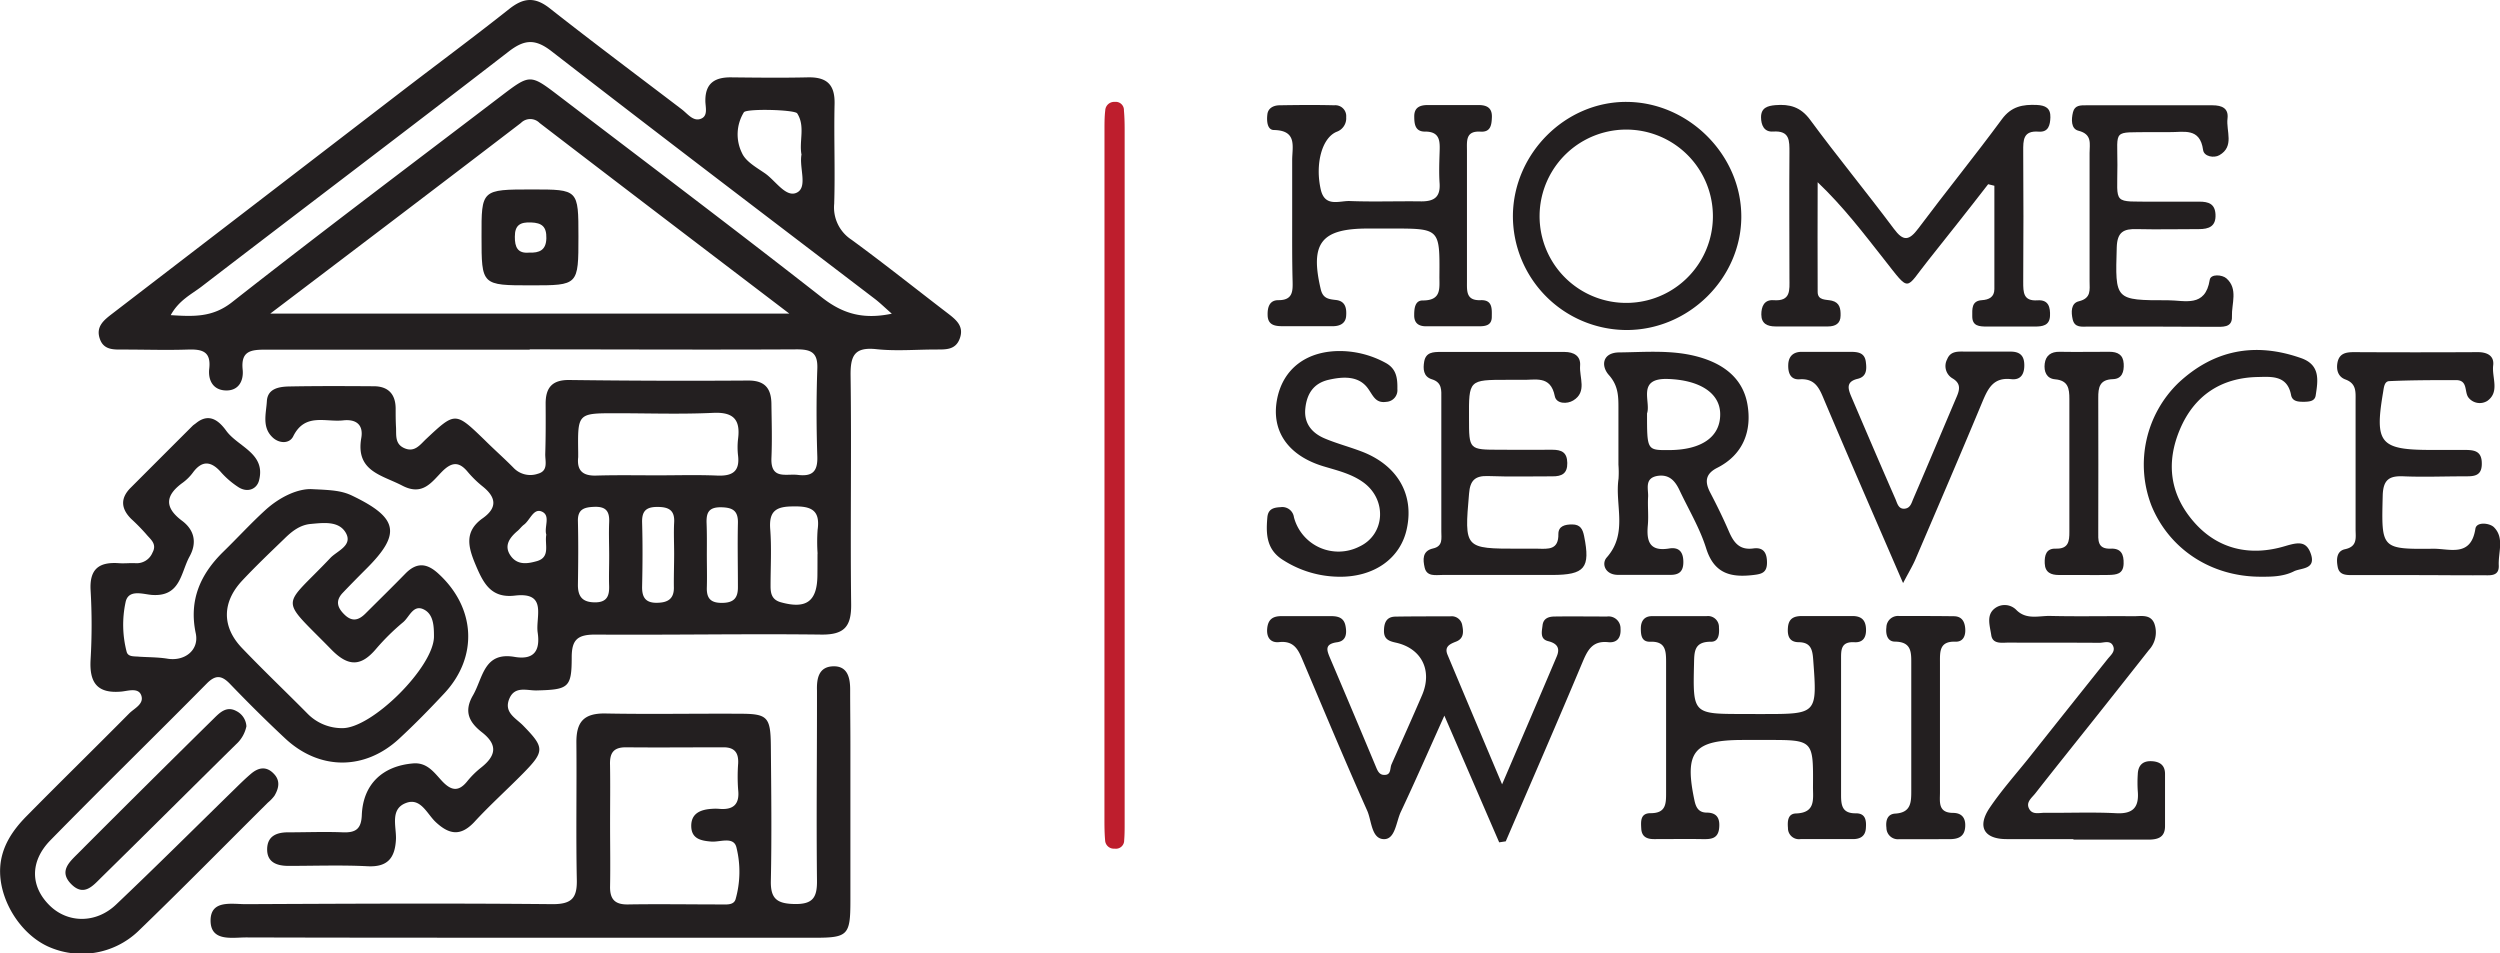 <svg xmlns="http://www.w3.org/2000/svg" viewBox="0 0 524.52 199.99"><defs><style>.cls-1{fill:#231f20;}.cls-2{fill:#be1e2d;}</style></defs><g id="Layer_2" data-name="Layer 2"><g id="Layer_1-2" data-name="Layer 1"><path class="cls-1" d="M111.14,73.36c-18.47,0-36.95,0-55.42,0-3.1,0-5.2.27-4.81,4.17.25,2.42-.89,4.49-3.57,4.39s-3.71-2.18-3.44-4.58c.41-3.65-1.52-4.09-4.47-4-4.49.15-9,0-13.48,0-2,0-4.18.17-5-2.24-.9-2.57.83-3.93,2.63-5.31Q54,42.44,84.4,19.08c7.51-5.76,15.11-11.39,22.53-17.27,3-2.34,5.36-2.46,8.41-.07,9.13,7.19,18.45,14.15,27.69,21.19,1.18.9,2.31,2.47,3.8,2.06,1.87-.52,1.14-2.53,1.16-3.91,0-3.71,2.09-4.89,5.44-4.85,5.33.06,10.66.12,16,0,4-.1,5.77,1.46,5.67,5.59-.16,7,.14,14-.08,20.94a8.08,8.08,0,0,0,3.64,7.54c6.84,5,13.46,10.29,20.19,15.44,1.78,1.37,3.48,2.73,2.5,5.33-.9,2.41-3,2.25-5,2.26-4.16,0-8.35.37-12.47-.07-4.64-.5-5.47,1.39-5.42,5.58.22,16-.08,31.92.12,47.88.06,4.72-1.41,6.48-6.28,6.42-15.8-.19-31.61.11-47.42,0-3.72,0-4.93,1.08-4.93,4.77,0,6.4-.69,6.78-7.36,6.95-2,.05-4.55-1-5.71,1.69-1.26,2.93,1.34,4.1,2.88,5.68,4.51,4.62,4.56,5.39-.06,10.08-3.38,3.43-7,6.68-10.23,10.2-2.85,3-5.24,2.6-8.07-.05-1.8-1.69-3.13-5.14-6.18-4-3.42,1.25-2.07,4.88-2.14,7.52C82.91,180,81.35,182,77,181.74c-5.48-.27-11-.07-16.47-.07-2.4,0-4.5-.71-4.48-3.49s2-3.56,4.43-3.55c3.83,0,7.66-.16,11.48,0,2.7.1,3.84-.73,3.95-3.62.25-6.43,4.31-10.3,10.77-10.84,3-.25,4.46,2,6.11,3.75,1.9,2,3.44,2.24,5.24,0a18.34,18.34,0,0,1,2.83-2.81c3.12-2.44,3.75-4.76.23-7.49-2.54-2-3.88-4.24-1.87-7.71,2.14-3.69,2.26-9.2,8.73-8.09,4.19.72,5.41-1.41,4.86-5.1-.48-3.25,2.14-8.57-4.77-7.76-4.91.58-6.55-2.44-8.16-6.23s-2.63-7.15,1.4-10c3.11-2.2,2.83-4.39,0-6.66a22.55,22.55,0,0,1-3.2-3.13c-1.8-2.14-3.31-2-5.28-.05-2.22,2.24-4.11,5.24-8.4,3s-9.82-3-8.6-10c.48-2.77-1.08-4-3.82-3.69-3.69.41-8-1.63-10.46,3.34-.8,1.63-3,1.53-4.36.2-2.24-2.14-1.32-5-1.17-7.57s2.39-3,4.43-3.08c6-.12,12-.09,18-.05,3,0,4.57,1.63,4.59,4.66,0,1.33,0,2.66.08,4,.07,1.62-.25,3.43,1.7,4.31,2.21,1,3.33-.7,4.64-1.93,6.1-5.71,6.1-5.7,12.25.24,2,2,4.13,3.86,6.1,5.87a4.86,4.86,0,0,0,5.06,1.21c2.28-.61,1.51-2.67,1.56-4.2.11-3.49.1-7,.08-10.47s1.43-5.09,5.12-5q18.72.24,37.44.11c3.52,0,4.76,1.74,4.81,4.86.05,3.83.17,7.65,0,11.47-.15,4.54,3.14,3.17,5.54,3.47,3,.37,4.19-.67,4.09-3.83-.2-6.14-.22-12.3,0-18.44.14-3.49-1.39-4.09-4.43-4.07-18.64.1-37.28,0-55.91,0ZM56.7,65.8H165.61c-18.18-13.85-35.31-26.88-52.4-40a2.75,2.75,0,0,0-3.92,0C92.15,38.92,75,51.93,56.7,65.8Zm130.39,0c-1.5-1.32-2.41-2.21-3.42-3C161,45.5,138.28,28.25,115.73,10.76c-3.43-2.66-5.68-2.51-9,.05-21.4,16.54-43,32.85-64.43,49.31-2.14,1.64-4.75,2.86-6.48,6,4.89.31,8.79.47,12.84-2.7C67.34,48.75,86.31,34.5,105.18,20.11c6-4.56,6.06-4.58,11.94-.1,18.47,14.09,37,28.06,55.31,42.39C176.74,65.78,181,67.09,187.09,65.82ZM138,99.73v0c4.16,0,8.32-.13,12.47.05,3.12.13,4.78-.8,4.38-4.2a15,15,0,0,1,0-3.48c.52-4-.9-5.68-5.21-5.48-6.8.32-13.63.08-20.45.08-8,0-8,0-7.88,8.22,0,.33,0,.67,0,1-.31,2.77.92,3.93,3.71,3.86C129.33,99.65,133.66,99.73,138,99.73Zm33.54,16.44a35.81,35.81,0,0,1,0-5c.58-4.11-1.29-5-5.09-4.92-3.6,0-5.15.93-4.85,4.78s.07,8,.07,11.93c0,1.58.28,2.88,2.16,3.4,5.36,1.49,7.65-.18,7.67-5.74C171.52,119.16,171.51,117.67,171.52,116.17Zm-3.37-83.69c-.57-2.85.84-5.95-.91-8.69-.51-.79-10.66-1.05-11.19-.23a8.84,8.84,0,0,0-.39,8.56c.78,1.76,3,3,4.75,4.2,2.27,1.53,4.46,5.24,6.76,4.09S167.67,35.25,168.15,32.48ZM148.3,116.27c0,2.32.07,4.64,0,7s.89,3.25,3.25,3.22,3.29-1,3.27-3.31c0-4.47-.1-9,0-13.42.08-2.74-1.24-3.3-3.65-3.33-2.61,0-3,1.3-2.92,3.42S148.31,114.12,148.3,116.27Zm-6.86-.16c0-2.14-.11-4.29,0-6.43.18-2.74-1.25-3.34-3.63-3.32s-3.16,1-3.09,3.31c.13,4.45.1,8.9,0,13.35-.05,2.2.64,3.45,3,3.45s3.78-.78,3.66-3.44C141.36,120.73,141.44,118.42,141.44,116.11Zm-13.63.44c0-2.32-.1-4.64,0-7s-.75-3.3-3.14-3.21c-2.12.08-3.48.5-3.42,3,.11,4.46.07,8.93,0,13.4,0,2.48,1,3.62,3.55,3.64s3.07-1.36,3-3.48S127.82,118.7,127.81,116.55Zm-13.19-4.36c-.51-1.62,1-4.07-1-4.88-1.71-.69-2.42,1.84-3.7,2.78-.53.39-.93,1-1.43,1.38-1.64,1.42-2.8,3.1-1.34,5.15s3.64,1.63,5.49,1.11C115.56,116.9,114.23,114.19,114.62,112.19Z"/><path class="cls-1" d="M65.69,102.64c3.68.17,5.92.27,8.14,1.33,9.74,4.67,10.42,8,3,15.39-1.64,1.64-3.28,3.3-4.9,5s-1.16,3.15.41,4.65,2.93,1.1,4.28-.23c2.82-2.81,5.67-5.6,8.45-8.45,2.33-2.37,4.46-2.22,6.88,0,7.84,7.14,8.45,17.46,1.26,25.15-3.06,3.28-6.2,6.49-9.49,9.53-7.19,6.64-16.63,6.63-23.8,0-4-3.73-7.89-7.6-11.69-11.55-1.78-1.84-3.06-1.88-4.9,0-10.87,11-21.93,21.79-32.75,32.83-4.37,4.47-4.2,9.74-.14,13.71,3.8,3.72,9.7,3.79,13.91-.21,8.43-8,16.69-16.23,25-24.35,1.07-1.05,2.14-2.1,3.28-3.07,1.58-1.36,3.27-1.69,4.85,0,1.39,1.46,1,3.07.1,4.59a8.4,8.4,0,0,1-1.37,1.43c-9.06,9-18,18.1-27.23,27a17.17,17.17,0,0,1-19,3.15c-5.9-2.76-10.31-10-9.94-16.53.26-4.38,2.6-7.81,5.54-10.79,7.12-7.22,14.37-14.31,21.5-21.51,1.09-1.11,3.24-2,2.54-3.86-.62-1.61-2.72-.9-4.07-.76-5.17.5-6.84-1.87-6.54-6.76a124.56,124.56,0,0,0,0-14.46c-.26-4.47,1.74-6,5.91-5.71,1.16.09,2.33-.06,3.49,0A3.58,3.58,0,0,0,32,115.93c1-1.84-.45-2.78-1.33-3.86a41.21,41.21,0,0,0-3.14-3.2c-2.14-2.13-2.33-4.31-.14-6.51q6.51-6.52,13-13c.23-.23.53-.4.78-.61,2.82-2.27,4.89-.31,6.3,1.63,2.45,3.38,8.34,4.72,6.88,10.41-.48,1.89-2.51,2.69-4.48,1.32a17.85,17.85,0,0,1-3.39-2.91c-2.06-2.4-4-2.77-6-.06a10,10,0,0,1-2.11,2.11c-3.64,2.62-4,5.14-.19,8,2.6,1.94,3.2,4.59,1.59,7.51-1.86,3.39-1.87,8.49-7.89,8.06-1.9-.14-5-1.31-5.55,1.61a22.52,22.52,0,0,0,.25,10.35c.32,1.1,1.64.89,2.61,1,2,.13,4,.1,5.95.42,3.63.59,6.68-1.82,5.93-5.32-1.46-6.92.93-12.35,5.74-17.08,3-2.92,5.81-6,8.85-8.77S62.61,102.39,65.69,102.64Zm25.36,30.9c0-2.23-.1-4.74-2.23-5.72s-2.93,1.61-4.21,2.7a47.61,47.61,0,0,0-5.68,5.59c-3.16,3.75-5.84,3.82-9.4.18-11.08-11.33-10.45-8.41-.21-19.23,1.4-1.48,4.78-2.61,3.22-5.29-1.47-2.52-4.68-2.08-7.35-1.84-2.28.2-4,1.59-5.53,3.1-3,2.89-6,5.75-8.84,8.78-4.26,4.55-4.31,9.74,0,14.2,4.48,4.68,9.18,9.15,13.74,13.76a10.11,10.11,0,0,0,7.19,3C78,152.91,91.05,139.89,91.05,133.54Z"/><path class="cls-1" d="M111,196.74c-19.79,0-39.57,0-59.36-.06-2.92,0-7.44.94-7.46-3.51s4.45-3.46,7.42-3.47c21.45-.1,42.9-.21,64.35,0,4,0,5.15-1.28,5.07-5.11-.2-9.63,0-19.27-.09-28.9,0-4.16,1.5-6,5.87-6,9.47.19,19,0,28.43.06,5.79,0,6.44.65,6.5,6.69.08,9.47.2,18.94,0,28.4-.07,3.73,1.3,4.75,4.93,4.83,3.87.08,4.79-1.35,4.75-4.89-.14-12.46,0-24.92,0-37.38,0-.83,0-1.66,0-2.49-.08-2.51.33-5,3.36-5.11s3.6,2.34,3.6,4.87c0,3.82.05,7.64.05,11.46,0,11,0,21.93,0,32.89,0,7.23-.54,7.73-7.58,7.73H111Zm17-23.86c0,4.32.08,8.65,0,13-.07,2.71.92,3.93,3.76,3.88,6.49-.11,13,0,19.47,0,1.17,0,2.68.19,3.09-1.06a21.13,21.13,0,0,0,.21-10.82c-.54-2.49-3.43-1.17-5.27-1.31-2.2-.17-4.16-.58-4.23-3.17-.07-2.79,2-3.56,4.34-3.7a9.39,9.39,0,0,1,1.5,0c2.95.27,4.35-.91,4-4a37.12,37.12,0,0,1,0-5.48c.12-2.25-.71-3.44-3.1-3.43-6.83,0-13.65.07-20.47,0-2.69,0-3.39,1.29-3.31,3.72C128.06,164.57,128,168.72,128,172.88Z"/><path class="cls-1" d="M314.54,176.73c-3.73-8.62-7.45-17.23-11.5-26.58-3.2,7.12-6.08,13.69-9.13,20.17-1,2.1-1.16,5.79-3.56,5.74-2.64-.06-2.55-3.86-3.51-6-4.59-10.28-8.93-20.68-13.32-31.05-1-2.34-1.76-4.65-5.14-4.29-1.72.19-2.69-.89-2.51-2.85s1.22-2.59,2.95-2.6c3.49,0,7,0,10.47,0,1.48,0,2.67.35,3,2s.17,3.22-1.76,3.48c-2.78.38-2.11,1.79-1.41,3.46q4.77,11.2,9.46,22.43c.4.94.73,2,1.93,1.94,1.4,0,1.08-1.39,1.44-2.21,2.15-4.84,4.33-9.67,6.42-14.54,2.21-5.17-.11-9.81-5.52-11-1.46-.32-2.49-.73-2.48-2.46s.53-3,2.47-3c3.82-.06,7.65-.05,11.47-.06a2.25,2.25,0,0,1,2.49,1.93c.28,1.39.3,2.73-1.27,3.36-1.33.52-2.55,1.05-1.82,2.79,3.62,8.64,7.26,17.26,11.44,27.17,4.22-9.86,7.87-18.34,11.47-26.84.73-1.72.12-2.72-1.8-3.2-1.77-.44-1.33-2-1.18-3.32.17-1.49,1.31-1.84,2.53-1.85,3.66-.05,7.31,0,11,0A2.5,2.5,0,0,1,340,131.9c.13,1.89-.73,3-2.53,2.84-3.49-.39-4.44,1.81-5.55,4.44-5.24,12.49-10.65,24.9-16,37.34Z"/><path class="cls-1" d="M417.13,38.65C413,44,408.8,49.27,404.61,54.55c-5,6.24-3.7,7-9.35-.18-4.28-5.43-8.45-10.94-13.9-16.14,0,7.67-.05,15.33,0,23,0,1.89,1.79,1.56,3,1.86,1.66.41,1.84,1.73,1.81,3.11,0,1.7-1.11,2.28-2.63,2.29-3.66,0-7.32,0-11,0-1.74,0-3-.58-3-2.51,0-1.59.55-3.13,2.54-3,3.7.29,3.37-2.13,3.36-4.54,0-8.8-.07-17.6,0-26.4,0-2.51.12-4.68-3.44-4.44-1.91.13-2.51-1.4-2.52-3,0-2,1.38-2.4,3-2.54,3-.25,5.31.37,7.3,3.07,5.7,7.74,11.82,15.17,17.57,22.87,2,2.72,3.21,2.49,5.13-.07,5.76-7.7,11.83-15.17,17.53-22.91,2-2.72,4.39-3.13,7.35-3,1.79.09,2.89.66,2.83,2.6-.05,1.6-.39,3.15-2.45,3-3.3-.26-3.26,1.8-3.25,4.14q.09,13.69,0,27.4c0,2.17,0,4.06,3,3.85,2.36-.17,2.7,1.5,2.62,3.3-.1,2-1.6,2.21-3.21,2.2-3.32,0-6.64,0-10,0-1.6,0-3.13-.06-3.1-2.19,0-1.44-.19-3.2,2-3.34,1.53-.1,2.63-.66,2.64-2.32,0-7.23,0-14.46,0-21.69Z"/><path class="cls-1" d="M271.11,45.59c0-4,0-8,0-12,0-2.78,1.12-6.21-3.81-6.31-1.47,0-1.56-2-1.39-3.32s1.34-1.86,2.56-1.87c3.82-.06,7.65-.1,11.47,0a2.28,2.28,0,0,1,2.5,2.49,3,3,0,0,1-2,3.07c-3.13,1.3-4.54,6.83-3.33,12.13.87,3.78,3.92,2.31,6.11,2.4,5,.19,10,0,15,.07,2.7,0,4-.92,3.82-3.78-.15-2.15-.07-4.32,0-6.48s.22-4.42-3.09-4.38c-2.1,0-2.22-1.68-2.23-3.2,0-2,1.36-2.39,3-2.37q5.24,0,10.48,0c1.77,0,2.89.6,2.81,2.58-.06,1.6-.26,3.14-2.38,3-3.13-.19-2.86,1.9-2.85,3.95q0,13.7,0,27.41c0,2.07-.22,4.12,2.87,4,2.53-.1,2.35,1.83,2.34,3.48,0,1.83-1.33,2-2.78,2-3.66,0-7.32,0-11,0-1.6,0-2.53-.69-2.5-2.36,0-1.36.15-3.08,1.8-3.06,4,0,3.47-2.59,3.49-5.09.08-10,.09-10-10-10h-5c-9.83,0-12.17,3.06-9.9,12.72.46,2,1.7,2.1,3.25,2.28,2,.25,2.2,1.84,2.08,3.38s-1.33,2.12-2.83,2.11c-3.5,0-7,0-10.48,0-1.57,0-3.1-.19-3.16-2.28-.05-1.63.34-3.2,2.29-3.18,3,0,3-1.89,2.95-4C271.08,54.57,271.11,50.08,271.11,45.59Z"/><path class="cls-1" d="M368.39,149.81h1.49c11.43,0,11.39,0,10.54-11.46-.15-2.06-.51-3.57-3-3.61-2,0-2.44-1.3-2.3-3.06.15-2,1.34-2.44,3.05-2.43,3.49,0,7,0,10.47,0,1.78,0,2.76.73,2.86,2.63s-.67,3-2.51,2.86c-2.82-.13-2.72,1.74-2.72,3.62,0,9.46,0,18.93,0,28.39,0,2.19.2,3.94,3.12,3.89,2.07,0,2.21,1.56,2.08,3.19s-1.2,2.22-2.71,2.22c-3.65,0-7.31,0-11,0a2.3,2.3,0,0,1-2.63-2.33c-.12-1.4-.05-3,1.68-3.05,4.21-.14,3.55-3.07,3.57-5.67.07-9.76.07-9.76-9.67-9.75h-5c-10.41,0-12.37,2.47-10.19,12.73.31,1.47.91,2.5,2.54,2.51,2.25,0,2.83,1.3,2.63,3.27-.24,2.34-1.89,2.32-3.65,2.29-3.32-.05-6.65,0-10,0-1.51,0-2.6-.48-2.69-2.2-.09-1.55-.21-3.26,2-3.24,3.24,0,3.21-2.06,3.21-4.35,0-9.14,0-18.27,0-27.4,0-2.38-.14-4.32-3.3-4.22-1.82.06-2-1.32-2-2.78s.64-2.58,2.33-2.59c3.82,0,7.64,0,11.46,0a2.3,2.3,0,0,1,2.6,2.37c.11,1.41-.06,3.06-1.72,3-3.52,0-3.45,2.14-3.51,4.62-.24,10.54-.27,10.54,10.39,10.54Z"/><path class="cls-1" d="M339.56,97.49c0-3.82,0-7.64,0-11.46,0-2.61.09-5-2-7.34-1.72-1.92-1.38-4.72,2.17-4.75,5.47-.06,11-.57,16.38.87s9.54,4.47,10.51,10-.83,10.57-6.35,13.35c-2.55,1.3-2.6,3-1.43,5.23,1.38,2.65,2.7,5.33,3.88,8.07,1,2.31,2.18,4,5.12,3.61,2.13-.3,2.9.89,2.89,3s-1.16,2.37-2.85,2.57c-4.73.56-8.25-.26-9.92-5.61-1.33-4.23-3.68-8.14-5.59-12.19-.91-1.91-2.12-3.36-4.58-3-2.79.46-1.95,2.66-2,4.32-.13,2,.12,4-.06,6-.31,3.36.31,5.59,4.45,4.92,2.09-.35,3,.72,3,2.85,0,1.94-.87,2.69-2.71,2.68-3.65,0-7.31,0-11,0-2.73,0-3.5-2.37-2.37-3.64,4.52-5.1,1.68-11,2.48-16.52A21.28,21.28,0,0,0,339.56,97.49Zm6-10.72c0,7.69,0,7.69,4.57,7.66,6.88,0,10.81-2.78,10.78-7.52,0-4.5-4.38-7.19-11-7.4S346.45,84.34,345.55,86.77Z"/><path class="cls-1" d="M451.12,68.52c-4.33,0-8.65,0-13,0-1.3,0-2.83.3-3.25-1.49-.35-1.51-.4-3.42,1.29-3.82,2.66-.64,2.25-2.43,2.25-4.2q0-13.45,0-26.93c0-1.87.61-3.91-2.33-4.65-1.59-.39-1.52-2.39-1.15-3.89s1.6-1.45,2.8-1.45c8.82,0,17.64,0,26.46,0,2,0,3.42.63,3.16,2.78-.32,2.62,1.5,5.86-1.71,7.69-1.14.66-3.22.28-3.41-1.08-.65-4.8-4.1-3.71-7.06-3.76-1.33,0-2.67,0-4,0-8,.11-6.91-.72-6.92,6.9,0,8.49-1.15,7.61,7.73,7.69q4.74,0,9.48,0c1.88,0,3.26.44,3.37,2.67.13,2.53-1.39,3.09-3.48,3.09-4.32,0-8.65.1-13,0-2.81-.09-4.14.6-4.24,3.82C443.78,63,443.65,63,454.87,63c3.49,0,7.83,1.59,8.75-4.29.2-1.28,2.61-1.1,3.51-.3,2.49,2.21,1.05,5.3,1.15,8,.1,2.45-2.08,2.14-3.69,2.16C460.1,68.55,455.61,68.52,451.12,68.52Z"/><path class="cls-1" d="M507.06,120.66c-4.49,0-9,0-13.46,0-1.38,0-2.81,0-3.13-1.71-.29-1.5-.29-3.33,1.53-3.72,2.71-.58,2.21-2.5,2.22-4.23,0-9,0-17.93,0-26.9,0-1.83.22-3.62-2.12-4.48-1.61-.58-2-2.12-1.64-3.74.45-1.79,1.81-2,3.47-2q13,.07,25.93,0c2,0,3.47.78,3.23,2.77-.32,2.52,1.43,5.56-1.23,7.46a3,3,0,0,1-4-.76c-.84-1.21-.06-3.6-2.57-3.6-4.65,0-9.3,0-13.94.21-1.12,0-1.19,1.36-1.36,2.35-1.81,10.71-.65,12.09,10.16,12.09,2.16,0,4.32,0,6.48,0s4.11-.06,4.07,2.93c0,2.8-2,2.59-3.86,2.61-4.15,0-8.31.17-12.46,0-3.09-.16-4.39.67-4.47,4.08-.27,11.16-.4,11.23,10.72,11.11,3.41,0,7.81,1.79,8.73-4.21.24-1.51,3-1.2,3.9-.29,2.23,2.24.86,5.31,1,8,.11,2.55-2.16,2-3.68,2.07C516,120.72,511.55,120.66,507.06,120.66Z"/><path class="cls-1" d="M315.25,73.84h13c1.95,0,3.43.85,3.27,2.88-.2,2.47,1.51,5.51-1.44,7.3-1.29.79-3.55.73-3.87-.9-.89-4.51-4.16-3.32-7-3.43-1,0-2,0-3,0-8.05,0-8.05,0-8,8.1,0,6.56,0,6.56,6.43,6.57,3.66,0,7.33.05,11,0,2,0,3.15.53,3.19,2.77s-1.17,2.83-3.13,2.81c-4.49,0-9,.11-13.48-.06-2.76-.1-3.79.94-4,3.68-1,11.56-1,11.55,10.43,11.56,1.34,0,2.67,0,4,0,2.23.06,4.38.26,4.31-3.09,0-1.69,1.43-2,2.89-2,1.72,0,2.22,1,2.51,2.46,1.34,6.67.16,8.13-6.72,8.14-7.66,0-15.32,0-23,0-1.43,0-3.29.41-3.74-1.56-.35-1.57-.57-3.48,1.76-4,2.15-.47,1.73-2.16,1.74-3.57q0-14,0-27.93c0-1.65.22-3.33-2-4-1.79-.56-1.86-2.19-1.59-3.73.35-1.95,1.89-2,3.46-2,4.33,0,8.66,0,13,0Z"/><path class="cls-1" d="M435,176.05c-4.66,0-9.31,0-14,0s-6.26-2.56-3.54-6.58c2.41-3.56,5.28-6.81,8-10.18q8.34-10.51,16.72-21c.61-.77,1.57-1.52,1.24-2.55-.48-1.55-2-.86-3-.87-6.31-.06-12.63,0-18.94-.05-1.42,0-3.41.41-3.7-1.57s-1.09-4.18.72-5.59a3.42,3.42,0,0,1,4.58.35c2.11,2.09,4.72,1.16,7.11,1.22,5.81.14,11.63,0,17.45.06,1.61,0,3.55-.46,4.35,1.52a5.46,5.46,0,0,1-1.15,5.59q-5.69,7.23-11.41,14.43c-4.13,5.19-8.28,10.36-12.37,15.58-.77,1-2.17,1.94-1.25,3.42.71,1.14,2.1.69,3.2.7,5,.05,10-.17,15,.09,3.62.19,4.8-1.34,4.51-4.66a27.09,27.09,0,0,1,0-3.49c.06-1.76.91-2.81,2.78-2.77,1.7.05,2.92.72,2.94,2.63q0,5.47,0,11c0,2.52-1.71,2.85-3.74,2.83-5.16,0-10.31,0-15.46,0Z"/><path class="cls-1" d="M365.34,45.59c-.09,12.82-11,23.62-24,23.65a23.92,23.92,0,0,1-23.92-24.11c.17-13,11.05-23.83,23.89-23.75C354.36,21.46,365.43,32.6,365.34,45.59Zm-23.85-18.4a18.18,18.18,0,0,0-.58,36.36,18.18,18.18,0,1,0,.58-36.36Z"/><path class="cls-1" d="M399.28,122.34c-5.78-13.37-11.14-25.64-16.37-38-1.08-2.55-1.83-5-5.36-4.76-1.95.12-2.43-1.43-2.36-3.1s1-2.68,2.88-2.66c3.33,0,6.65,0,10,0,1.57,0,3.12.07,3.39,2.06.2,1.52.25,3.14-1.71,3.6-2.54.6-2,2.16-1.31,3.79,3.06,7.16,6.12,14.32,9.25,21.46.36.83.6,2.08,1.86,2s1.5-1.21,1.87-2.07c3.08-7.15,6.09-14.33,9.14-21.5.64-1.51.82-2.75-.92-3.78a3,3,0,0,1-1.11-4c.69-1.76,2.28-1.63,3.8-1.61q4.74,0,9.48,0c1.79,0,2.82.68,2.9,2.59s-.58,3.44-2.75,3.19c-3.66-.42-4.81,1.84-6,4.66-4.58,11-9.31,22-14,32.94C401.37,118.58,400.59,119.84,399.28,122.34Z"/><path class="cls-1" d="M280.7,121a22.08,22.08,0,0,1-11.29-3.37c-3.68-2.18-3.83-5.45-3.51-9.06.15-1.81,1.35-2.09,2.75-2.16a2.47,2.47,0,0,1,2.83,2.12,9.66,9.66,0,0,0,13.72,6.15c5.42-2.51,5.88-9.87.79-13.51-2.47-1.77-5.41-2.46-8.27-3.32-7.4-2.22-11-7.33-9.81-13.92s6.33-10.48,13.76-10.27a20.23,20.23,0,0,1,9,2.45c2.33,1.24,2.55,3.25,2.51,5.5a2.45,2.45,0,0,1-2.32,2.7c-2.3.34-2.76-1.32-3.89-2.86-1.94-2.63-5.17-2.46-8.19-1.77-3.23.73-4.62,3-4.92,6.08s1.4,5.08,4,6.2,5.66,1.89,8.4,3c7.06,2.94,10.36,8.86,8.94,15.78C293.94,117.17,288.22,121.19,280.7,121Z"/><path class="cls-2" d="M231.73,100V27.17c0-1.33,0-2.66.16-4a1.87,1.87,0,0,1,2-1.79,1.72,1.72,0,0,1,1.92,1.8c.12,1.32.15,2.66.15,4q0,72.82,0,145.63c0,1.17,0,2.33-.1,3.49a1.73,1.73,0,0,1-2,1.75,1.83,1.83,0,0,1-2-1.77c-.13-1.49-.14-3-.14-4.48Q231.72,135.89,231.73,100Z"/><path class="cls-1" d="M474.15,121c-10.45-.06-19.12-5.94-22.79-15A23.87,23.87,0,0,1,457,80.38c7.47-7,16.14-8.65,25.8-5.24,4.06,1.43,3.54,4.67,3.05,7.83-.19,1.23-1.33,1.29-2.35,1.33-1.21,0-2.55,0-2.82-1.44-.8-4.21-4.23-3.81-7-3.76-7.68.15-13.33,3.9-16.32,11s-2.06,13.72,3,19.48,11.89,7.16,19.06,5c2.74-.81,4.51-1.17,5.46,1.76,1,3.19-2.18,2.8-3.6,3.53C478.89,121.08,476.11,121,474.15,121Z"/><path class="cls-1" d="M437,120.64c-1.66,0-3.32,0-5,0s-2.93-.51-3-2.46c-.06-1.66.29-3.14,2.31-3.07,2.67.08,2.87-1.51,2.86-3.54q0-13.94,0-27.86c0-2.19-.24-3.89-3-4.13-1.79-.15-2.39-1.63-2.17-3.31s1.33-2.5,3.11-2.46c3.49.06,7,0,10.46,0,1.71,0,2.9.6,3,2.52.09,1.68-.36,3.16-2.25,3.22-2.81.08-3.11,1.7-3.09,4,.05,9.29,0,18.58,0,27.86,0,1.84-.26,3.82,2.6,3.7,2.21-.1,2.79,1.21,2.72,3.2-.08,2.17-1.56,2.27-3.1,2.32C440.65,120.68,438.82,120.64,437,120.64Z"/><path class="cls-1" d="M403.92,176.07c-1.83,0-3.66,0-5.49,0a2.4,2.4,0,0,1-2.64-2.37c-.19-1.49.17-2.89,1.82-3,3.42-.19,3.39-2.47,3.39-4.91q0-13.2,0-26.41c0-2.4.15-4.72-3.4-4.76-1.59,0-2-1.49-1.82-3a2.43,2.43,0,0,1,2.65-2.38c3.82,0,7.65,0,11.47.05,1.62,0,2.3,1,2.42,2.58s-.47,2.82-2.07,2.76c-3.29-.12-3.24,2-3.23,4.24,0,9.14,0,18.28,0,27.41,0,1.91-.45,4.24,2.7,4.27,1.83,0,2.7,1,2.6,2.86-.12,2.23-1.58,2.67-3.43,2.65C407.24,176.06,405.58,176.07,403.92,176.07Z"/><path class="cls-1" d="M51.7,152.38a7,7,0,0,1-2.18,3.79c-9.44,9.29-18.81,18.66-28.27,27.94-1.71,1.68-3.62,4.06-6.27,1.42s-.51-4.58,1.24-6.33q14.24-14.28,28.61-28.42c1.24-1.22,2.67-2.74,4.77-1.59A3.82,3.82,0,0,1,51.7,152.38Z"/><path class="cls-1" d="M111.68,39.75c9.68,0,9.68,0,9.68,9.89,0,10.23,0,10.23-9.92,10.23-10.41,0-10.41,0-10.41-10.21C101,39.75,101,39.75,111.68,39.75ZM111,53c2.19.09,3.57-.52,3.63-3s-.95-3.24-3.21-3.33-3.41.54-3.4,3C108,51.86,108.61,53.22,111,53Z"/></g></g></svg>